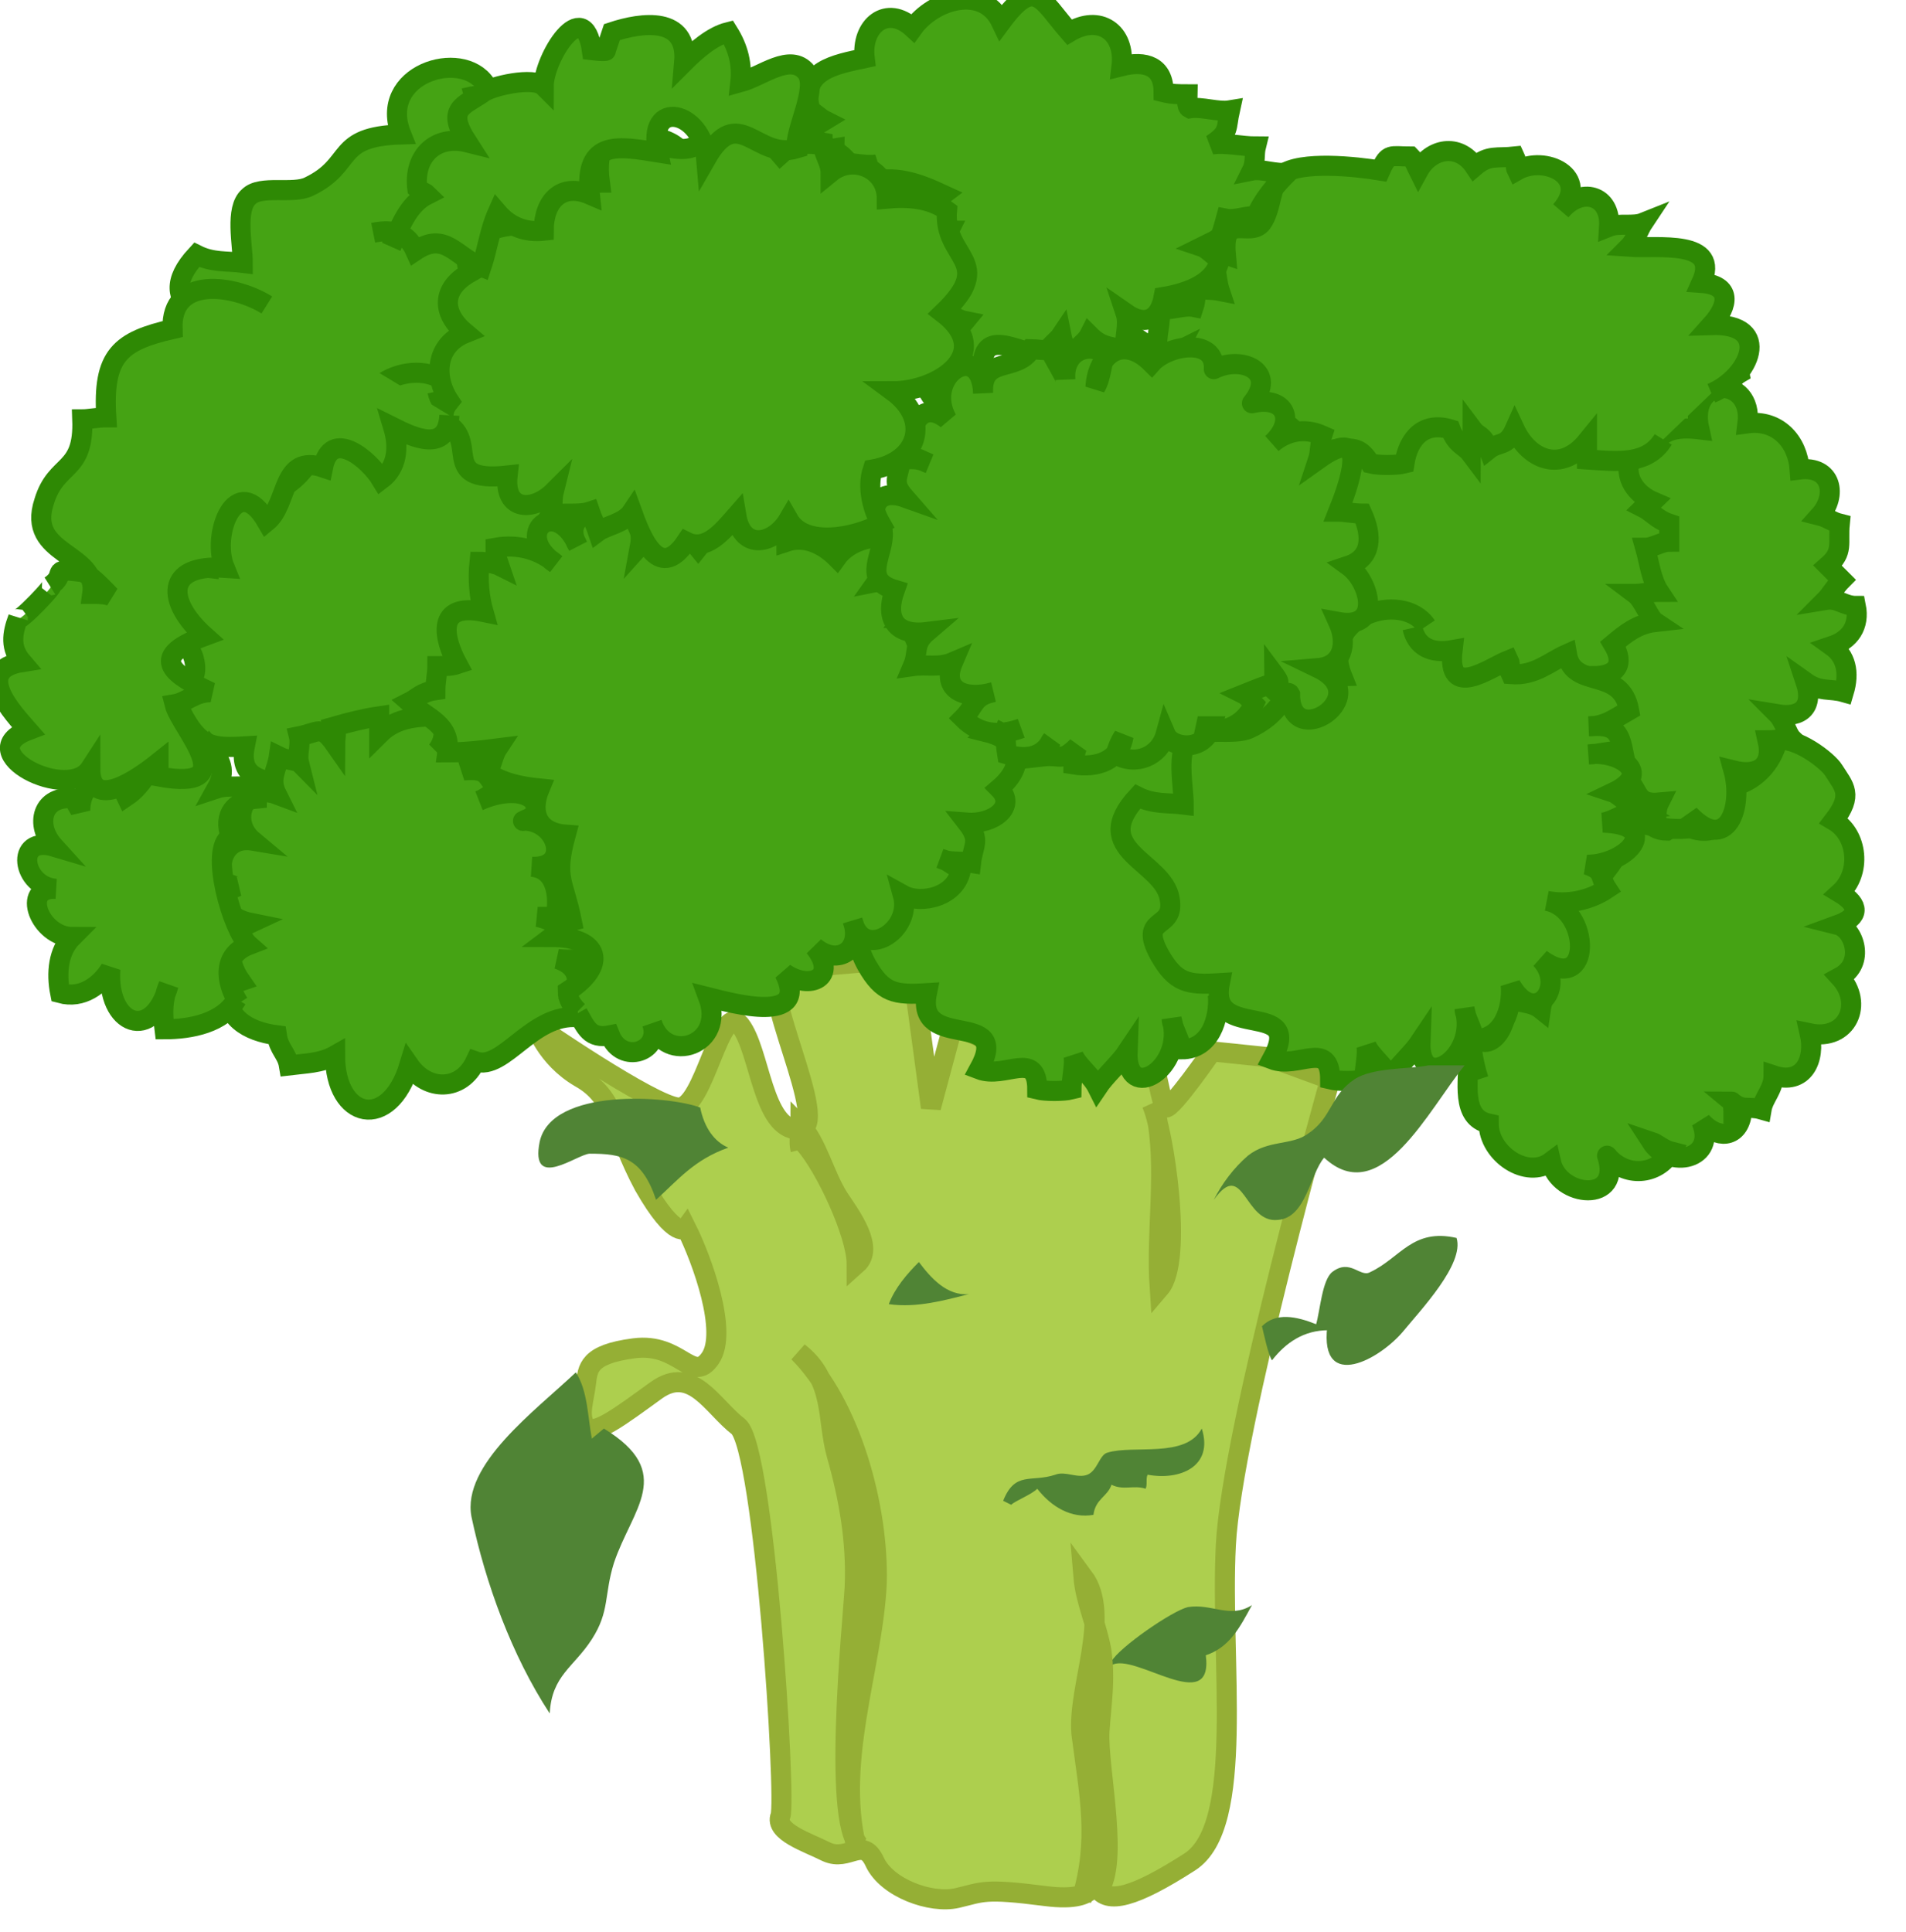 <svg xmlns="http://www.w3.org/2000/svg" version="1.0" viewBox="0 0 95 96.3"><switch><g><path fill="#ADCF4E" d="M66.3 53.8S61.4 71.2 61.1 77c-.3 5.8 1 14-1.8 15.8-2.8 1.8-4.1 2.1-4.6 1.3s.5.8-2.6.4-3.1-.2-4.4.1c-1.3.3-3.5-.5-4.1-1.8-.6-1.3-1.3 0-2.4-.5-1-.5-2.6-1-2.3-1.8.3-.8-.8-18.3-2.1-19.4-1.3-1-2.3-3.1-4.1-1.8-1.8 1.3-3.1 2.3-3.5 1.8-.4-.5-.1-1.3 0-2.1s.1-1.5 2.4-1.8c2.3-.3 2.9 1.8 3.8.5.9-1.3-.4-4.9-1.2-6.5 0 0-.5.7-2.1-2.1-1.5-2.8-1.4-4.4-3.2-5.4-1.7-1-2.2-2.6-2.2-2.6s5.8 4 7.1 4.1c1.3.1 2.1-5.4 3.1-4.1 1 1.3 1.1 5.2 2.9 5.2s-2.3-7.6-.8-7.9c1.5-.3 6.4-.6 6.4-.6l1 7.4 1.1-4.1 3 1.3s1.2 0 3.5-1.3 1.3-2 2.3-1.3c1 .8 1.5 5.3 1.8 5.4.3.1 2.3-2.8 2.3-2.8l2.9.3 3 1.1z"/><path fill="none" stroke="#95AF35" d="M66.3 53.8S61.4 71.2 61.1 77c-.3 5.8 1 14-1.8 15.8-2.8 1.8-4.1 2.1-4.6 1.3s.5.8-2.6.4-3.1-.2-4.4.1c-1.3.3-3.5-.5-4.1-1.8-.6-1.3-1.3 0-2.4-.5-1-.5-2.6-1-2.3-1.8.3-.8-.8-18.3-2.1-19.4-1.3-1-2.3-3.1-4.1-1.8-1.8 1.3-3.1 2.3-3.5 1.8-.4-.5-.1-1.3 0-2.1s.1-1.5 2.4-1.8c2.3-.3 2.9 1.8 3.8.5.9-1.3-.4-4.9-1.2-6.5 0 0-.5.7-2.1-2.1-1.5-2.8-1.4-4.4-3.2-5.4-1.7-1-2.2-2.6-2.2-2.6s5.8 4 7.1 4.1c1.3.1 2.1-5.4 3.1-4.1 1 1.3 1.1 5.2 2.9 5.2s-2.3-7.6-.8-7.9c1.5-.3 6.4-.6 6.4-.6l1 7.4 1.1-4.1 3 1.3s1.2 0 3.5-1.3 1.3-2 2.3-1.3c1 .8 1.5 5.3 1.8 5.4.3.1 2.3-2.8 2.3-2.8l2.9.3 3 1.1z"/><path fill="#45A314" stroke="#2E8904" d="M56.5 31.7c-1.2-1.8-5.4-.5-4.2 2.5-3.4.1-2.3 1.5-4.6 2.6-.8.4-2.4-.1-3 .5-.7.6-.3 2.4-.3 3.3-.8-.1-1.5 0-2.3-.4-2.5 2.7 1.3 3.2 1.6 5.1.3 1.6-1.6.8-.5 2.8.8 1.4 1.4 1.5 3 1.4-.6 3 4.3.7 2.6 3.8 1.3.5 2.9-1 2.9 1 .4.1 1.3.1 1.7 0 0-.5.2-1.3.1-1.7.2.5.9 1 1.2 1.6.4-.6 1.1-1.2 1.5-1.8-.1 2.7 2.9.8 2.2-1.6 0 .3.4 1 .5 1.5 1.4 0 1.9-1.5 1.8-2.7 1.2 2.1 2.8.1 1.5-1.3 2.6 1.9 2.5-2.5.3-2.9 1 .2 2.1 0 3-.6-.4-.6-.1-.9-1-1.2 2 0 3.8-2 .8-2.1.6-.1 1-.5 1.7-.6-.2-.1-.9-.8-1.2-.9 2.1-1 .2-2.1-1.2-1.9.4 0 1.2-.2 1.7-.2-.2-1-.5-1.3-1.7-1.2.8 0 1.3-.4 2-.8-.4-2.2-2.8-1-3.1-2.8-.9.4-1.6 1.1-2.8 1-.1-.2 0-.5-.1-.7-1 .4-3.1 2-2.8-.5-1.1.2-1.8-.2-2-1.1m20.8-17.4c-1.2-1.8-5.4-.5-4.2 2.5-3.4.1-2.3 1.5-4.6 2.6-.8.4-2.4-.1-3 .5-.7.6-.3 2.4-.3 3.3-.8-.1-1.5 0-2.3-.4-2.5 2.7 1.3 3.2 1.6 5.1.3 1.6-1.6.8-.5 2.8.8 1.4 1.4 1.5 3 1.4-.6 3 4.3.7 2.6 3.8 1.3.5 2.9-1 2.9 1 .4.1 1.3.1 1.7 0 0-.5.2-1.3.1-1.7.2.5.9 1 1.2 1.6.4-.6 1.1-1.2 1.5-1.8-.1 2.7 2.9.8 2.2-1.6 0 .3.4 1 .5 1.5 1.4 0 1.9-1.5 1.8-2.7 1.2 2.1 2.8.1 1.5-1.3 2.6 1.9 2.5-2.5.3-2.9 1 .2 2.1 0 3-.6-.4-.6-.1-.9-1-1.2 2 0 3.8-2 .8-2.1.6-.1 1-.5 1.7-.6-.2-.1-.9-.8-1.2-.9 2.1-1 .2-2.1-1.2-1.9.4 0 1.2-.2 1.7-.2-.2-1-.5-1.3-1.7-1.2.8 0 1.3-.4 2-.8-.4-2.2-2.8-1-3.1-2.8-.9.4-1.6 1.1-2.8 1-.1-.2 0-.5-.1-.7-1 .4-3.1 2-2.8-.5-1.1.2-1.8-.2-2-1.1M24.2 4.2C23 2.4 18.8 3.7 20 6.7c-3.4.1-2.3 1.5-4.6 2.6-.8.4-2.4-.1-3 .5-.7.6-.3 2.4-.3 3.3-.8-.1-1.5 0-2.3-.4-2.5 2.7 1.3 3.2 1.6 5.1.3 1.6-1.6.8-.5 2.8.8 1.4 1.4 1.5 3 1.4-.6 3 4.3.7 2.6 3.8 1.3.5 2.9-1 2.9 1 .4.1 1.3.1 1.7 0 0-.5.2-1.3.1-1.7.2.5.9 1 1.2 1.6.4-.6 1.1-1.2 1.5-1.8-.1 2.7 2.9.8 2.2-1.6 0 .3.4 1 .5 1.5 1.4 0 1.9-1.5 1.8-2.7 1.2 2.1 2.8.1 1.5-1.3 2.6 1.9 2.5-2.5.3-2.9 1 .2 2.1 0 3-.6-.4-.6-.1-.9-1-1.2 2 0 3.8-2 .8-2.1.6-.1 1-.5 1.7-.6-.2-.1-.9-.8-1.2-.9 2.1-1 .2-2.1-1.2-1.9.4 0 1.2-.2 1.7-.2-.2-1-.5-1.3-1.7-1.2.8 0 1.3-.4 2-.8-.4-2.2-2.8-1-3.1-2.8-.9.4-1.6 1.1-2.8 1-.1-.2 0-.5-.1-.7-1 .4-3.1 2-2.8-.5-1.1.2-1.8-.2-2-1.1"/><path fill="#45A314" stroke="#2E8904" d="M22.5 19.4c-1.2-1.8-5.4-.5-4.2 2.5-3.4.1-2.3 1.5-4.6 2.6-.8.4-2.4-.1-3 .5-.7.6-.3 2.4-.3 3.3-.8-.1-1.5 0-2.3-.4-2.5 2.7 1.3 3.2 1.6 5.1.3 1.6-1.6.8-.5 2.8.8 1.4 1.4 1.5 3 1.4-.6 3 4.3.7 2.6 3.8 1.3.5 2.9-1 2.9 1 .4.1 1.3.1 1.7 0 0-.5.2-1.3.1-1.7.2.5.9 1 1.2 1.6.4-.6 1.1-1.2 1.5-1.8-.1 2.7 2.9.8 2.2-1.6 0 .3.4 1 .5 1.5 1.4 0 1.9-1.5 1.8-2.7 1.2 2.1 2.8.1 1.5-1.3 2.6 1.9 2.5-2.5.3-2.9 1 .2 2.1 0 3-.6-.4-.6-.1-.9-1-1.2 2 0 3.8-2 .8-2.1.6-.1 1-.5 1.7-.6-.2-.1-.9-.8-1.2-.9 2.1-1 .2-2.1-1.2-1.9.4 0 1.2-.2 1.7-.2-.2-1-.5-1.3-1.7-1.2.8 0 1.3-.4 2-.8-.4-2.2-2.8-1-3.1-2.8-.9.4-1.6 1.1-2.8 1-.1-.2 0-.5-.1-.7-1 .4-3.1 2-2.8-.5-1.1.2-1.8-.2-2-1.1m51.4 33.1c0 1.3-.4 3.1 1 3.4 0 1.5 1.9 2.8 3.1 1.9.4 1.8 3.6 2.1 2.8-.3-.1-.1-.1-.1 0 0 .9 1.1 2.5 1 3.2-.2-.4-.1-.7-.4-1-.5.9 1.4 3.3.9 2.5-1 .8.9 1.8.8 2-.3-.1 0-.3-.1-.4-.1 0 0 0-.6-.1-.6.6.5.8.2 1.5.4.1-.6.6-1 .6-1.7 1.5.5 2.1-.8 1.8-2.1 1.9.4 2.7-1.5 1.5-2.8 1.3-.7.7-2.4-.1-2.6 1.1-.4 1.1-1 .1-1.6 1.1-1 .9-2.9-.3-3.6 1-1.3.5-1.7 0-2.5-.3-.5-1.9-1.7-2.8-1.5-.3 1.2-1.2 2.1-2.3 2.3.4 2-1.3 2.9-2.8 1.6-.1.2-.2.5-.4.6-1 0-1.4-.9-1.2-1.9-.7 1.7-1 3.1-2.3 4.4-.7.7-1.5.5-1.9 1.5-.3.7.3 2 .2 2.8-.2.1-.5 0-.7.1.1.8-.3 1.3-.4 2-.5-.4-1.2-.3-1.8-.6.4 1.5-1.1 3.4-1.8 1.3.1.9.2 1.9.5 2.8"/><path fill="#45A314" stroke="#2E8904" d="M28.6 49.2c.2.4.4.9.2 1.5-2.3-.2-3.7 2.7-5.1 2.2-.7 1.5-2.4 1.5-3.3.2-1 3.3-3.7 2.7-3.7-.5-.7.4-1.5.4-2.3.5-.1-.6-.5-.8-.6-1.5-1.5-.2-2.6-.9-2.5-2.4.3-.1.4-.2.7-.3-.7-1-.8-2.3.5-2.9-1-.2-1.5-.8-1.4-1.7.2 0 .5 0 .7-.1-.1 0-.4-.2-.7-.2-.3-1.3.3-2.3 1.5-2.1-1.2-1-.4-2.9 1.2-2.3-.4-.8 0-1.2.1-1.9.4.2.9.2 1 .3-.1-.4.1-.9 0-1.3 1-.2 1.1-.6 1.8.4 0-.2.1-.7 0-.9.7-.2 1.5-.4 2.2-.5v.9c.9-.9 2-.9 3.3-.9-.2.7.1 1-.4 1.7.7-.5 1.4-.3 2.2-.5-.4.8.1.9-.9 1.5 1.2-.1 1.1.2 1.7 1-.3.1-.6.4-.9.5 1.1-.5 2.8-.7 3 .7-.2 0-1 .4-.8.3 1.7 0 2.4 2.4.4 2.3 1.2.1 1.4 1.4 1.2 2.5h-.9c1.5.3 3.9 2.4 1 2.1 1.2.4 1.2 1.4.4 2.3m53-11.2c.5.6.4 1.2 1.5 1.1-.2.4-.1.8-.2 1.2.5.1 1.5.2 2 0l-.3-.6c1.9 2 2.7-.4 2.2-2.2 1.2.3 2-.2 1.7-1.5.4 0 .9-.1 1.2-.1-.2-.2-.4-.9-.7-1.2 1.2.2 1.8-.4 1.4-1.6.7.5 1.2.3 1.9.5.3-1 .1-1.8-.6-2.3.9-.3 1.4-1 1.2-2-.6 0-.9-.4-1.5-.3.2-.2.5-.7.8-1l-.7-.7c.8-.7.5-1.1.6-2.1-.4-.1-.6-.3-1-.4.9-1 .6-2.5-1-2.3-.1-1.4-1.1-2.5-2.6-2.3.3-2.4-3-2.4-2.4.3-2.5-.3-1.9 1.1-3.5 1.6-.2 1 .5 1.7 1.2 2-.1.1-.4.2-.5.3.4.2.7.6 1.3.8v.9c-.4 0-.8.3-1.2.3.2.7.3 1.6.7 2.2-.4 0-.9.1-1.2.1.4.3.7 1.2 1 1.4-.9.1-1.5.6-2.1 1.1.6 1 .2 1.6-1 1.6.3.4.6 1.3 1 1.8-.8.7-.6 1.1-.8 2 .3 0 .6.1.9.1 0 1 .4 1.7 1.3 2"/><path fill="#45A314" stroke="#2E8904" d="M11.8 49.8c-.7 1.2-2.3 1.5-3.6 1.5-.1-.8-.1-1.5.2-2.2-.8 2.9-3.1 2-2.9-.8-.5.8-1.4 1.5-2.5 1.2-.2-1-.1-2.1.6-2.8-1.6 0-2.6-2.5-.8-2.4-1.7-.1-2.1-2.7-.1-2.1-1-1.1-.6-2.6 1-2.4.1.3.2.4.3.6 0-1.6 1.6-2.2 2.3-.7.9-.6 1.2-1.6 1.8-2.1.1 2.2 1.8.8 2.4-.3.5.6.8 1.1.3 2 .6-.2 1.4 0 2-.2v.7c-1.1.1-1.7.8-1.3 1.9-1.1.6.1 4.7.9 5.4-1.3.5-1.2 1.8-.5 2.9m73.4-30.4c1.9-.8 3.1-3.5 0-3.4.9-1 1-2-.5-2.1 1-2.2-2.2-1.7-3.6-1.8.3-.3.5-.9.7-1.2-.5.2-1.2 0-1.7.2.1-1.6-1.4-2-2.4-.8 1.5-1.7-.8-2.8-2.2-2-.1-.2 0-.5-.1-.7-.9.1-1.3-.1-2 .5-.8-1.2-2.2-.9-2.8.2-.1-.2-.2-.5-.4-.7-1 0-1.1-.2-1.5.7-1.2-.2-4-.5-4.9.2-.6.5-.5 1.7-1 2.4-.6.8-2-.6-1.8 1.6-.3-.1-.5-.2-.8-.4.3.6.3 1.6.5 2.2-.5-.1-.8 0-1.2-.2 0 .3 0 .7-.1 1-.5-.1-1.2.2-1.7.1.1.6-.2 1.4-.1 2-.4 0-.5-.2-.8-.4 0 .2.1.7.1.9.4-.2 1.3-.2 1.7-.4-.2.4 0 1.1-.2 1.5 1.5.2 4.3-.9 3.1 1.8 1.7-.1 3.6 0 3.1 2.3.4.1 1.3.1 1.7 0 .1-.2 0-.5.1-.7 1-.1 1.3-.1 1.8.7.4.1 1.3.1 1.7 0 .2-1.3 1-2.1 2.3-1.7.3.8.7.8 1 1.2 0-.4.1-.8.1-1.2.3.4.5.2.8 1 .5-.4.9-.1 1.3-1 .7 1.5 2.3 2.2 3.6.6v.9c1.5.1 3 .3 3.8-1M28.8 50.5c.4.7.6 1.3 1.6 1.1.6 1.5 2.6.8 2.1-.6.7 2.1 3.7 1.1 2.8-1.3 1.2.3 5.1 1.4 3.8-1.2 1.3.9 2.7.2 1.5-1.3 1.2 1 2.4.1 1.9-1.3.5 2 3 .5 2.5-1.3.9.5 2.7.1 2.9-1.3-.4-.1-.6-.4-1-.5.4.2.9.1 1.5.2.1-.9.5-1.1-.2-2 1.3.1 2.5-.8 1.6-1.7 1.4-1.2 1-2.4-.6-2.8.3-.3.5-.9.8-1.2-.7-.1-1.1-.7-1.5-.8.2-.2.4-.5.6-.8-.6-.2-1.1-.7-2-.6-.5-.9-.6-1.2-1.8-1 .4-.3.7-1 .9-1.2-.3 0-.8-.1-1.2-.1.5-.7.2-1.1.4-1.7-.5.1-1.2-.2-1.7-.1.5-.7.4-1.4.5-2.2-1-.1-2 .3-2.5 1-.7-.7-1.6-1.1-2.5-.8 0-.3-.1-.7-.1-1-1.7-.1-3.2-.1-4.3 1.3-.8-1-2-1.1-2.9-.1.5-2.7-4.4-2.2-3.1 0-1.1-2.5-3.3-.6-1.1.9-.8-.7-1.9-1-3-.8 0 .5.1.6.2.9-.2-.1-.7-.2-1-.2-.1.9 0 1.8.2 2.5-2.4-.5-2 1.3-1.3 2.6-.3.1-.6.1-1 .1 0 .4-.1.8-.1 1.2-.7.1-.9.4-1.3.6.9.8 2.1 1.1 1.9 2.5.9 0 1.7-.1 2.5-.2-.2.3-.3.9-.5 1.2.7.5 1.6.7 2.6.8-.5 1.2-.1 2.2 1.3 2.3-.6 2.2-.1 2.3.3 4.3-.8.2-.6.5-1 .8 2.4 0 2.8 1.4.8 2.7 0 .4.2.7.5 1m42.3-19.2c-1.2-1.8-5.4-.5-4.2 2.5-3.4.1-2.3 1.5-4.6 2.6-.8.4-2.4-.1-3 .5-.7.6-.3 2.4-.3 3.3-.8-.1-1.5 0-2.3-.4-2.5 2.7 1.3 3.2 1.6 5.1.3 1.6-1.6.8-.5 2.8.8 1.4 1.4 1.5 3 1.4-.6 3 4.3.7 2.6 3.8 1.3.5 2.9-1 2.9 1 .4.1 1.3.1 1.7 0 0-.5.2-1.3.1-1.7.2.5.9 1 1.2 1.6.4-.6 1.1-1.2 1.5-1.8-.1 2.7 2.9.8 2.2-1.6 0 .3.4 1 .5 1.5 1.4 0 1.9-1.5 1.8-2.7 1.2 2.1 2.8.1 1.5-1.3 2.6 1.9 2.5-2.5.3-2.9 1 .2 2.1 0 3-.6-.4-.6-.1-.9-1-1.2 2 0 3.8-2 .8-2.1.6-.1 1-.5 1.7-.6-.2-.1-.9-.8-1.2-.9 2.1-1 .2-2.1-1.2-1.9.4 0 1.2-.2 1.7-.2-.2-1-.5-1.3-1.7-1.2.8 0 1.3-.4 2-.8-.4-2.2-2.8-1-3.1-2.8-.9.4-1.6 1.1-2.8 1-.1-.2 0-.5-.1-.7-1 .4-3.1 2-2.8-.5-1.1.2-1.8-.2-2-1.1"/><path fill="#45A314" stroke="#2E8904" d="M46.6 20.3c.5-.4.7-1.8-.2-2.6.7-.4 1.2-1.1 1.7-1.7-.5-.1-.9-.5-1.4-.6 1.7-.5 2.1-2.6-.1-2.4.5-.4.5-1.1.7-1.5-.5 0-.9-.4-1.5-.4.4-.3.8-1.1 1.2-1.4-1.3-.6-2.4-1-3.8-.6.2-.3.3-.8.5-.9-.7.1-1.6-.2-2.3-.1 0-.3.2-.4.2-.7-.6.1-1.1-.1-1.7.2.4-.9.2-1 1.2-1.6-.2-.1-.4-.3-.7-.5-.6-2 1.3-2.3 2.7-2.6-.2-1.6 1.1-2.7 2.4-1.5 1-1.4 3.5-2.2 4.4-.3 1.7-2.3 2-1.1 3.4.5 1.5-.9 2.8 0 2.6 1.7 1.2-.3 2.1 0 2.1 1.3.4.1.8.1 1.2.1 0 .2-.1.6.1.7.6-.1 1.4.2 2 .1-.2.9 0 1.1-.9 1.7.7-.1 1.5.1 2.2.1-.1.4 0 .8-.2 1.2.5-.1 1.2.2 1.8.1-.6.6-1.3 1.4-1.6 2.2-.4-.1-1 .2-1.5.1-.3 1.1-.2.9-1.2 1.4.3.1.6.5.9.6-.2 1.2-1.6 1.7-2.8 1.9-.2 1.1-.9 1.5-1.9.8.2.6-.1 1.3 0 1.9-.7-.3-1.1-.1-1.8-.8-.2.4-.8.7-1 1.2-.1-.3-.3-.7-.4-1.2-.2.3-.6.5-.8 1-1.3 0-3.4-1.7-3.1 1.1-1.2-1.5-2.1-.2-2.1 1.3-.4-.1-.5-.4-.7-.7"/><path fill="#45A314" stroke="#2E8904" d="M50.2 36.1c-.1.2-.1.9 0 1.5 1 .3 1.8.1 2.2-.7-.1.1-.2.6-.4.8.9-.1.9.3 1.7-.5-.1.2-.2.7-.2.9 1.2.2 2.3-.2 2.5-1.4-.2.3-.3.6-.4.9 1 .6 2.2.1 2.5-1 .3.7 1.9.9 2.3-.4h-.7c1.1.5 2.3 0 2.8-1.1-.1-.1-.3-.4-.5-.5.5-.2 1.2-.5 1.7-.6.1 0-.2-.4-.2-.4 0 .1.1.8.1.9.2.2.6-.1.7.1 0 2.9 4.3.1 1.4-1.3 1.2-.1 1.5-1.2 1-2.3 2.2.4 1.6-2 .5-2.8 1.2-.4 1.2-1.5.7-2.6-.4 0-.9-.1-1.2-.1.4-1 1.8-4.6-1-2.6.1-.3.1-.9.2-1.2-.9-.4-1.8-.2-2.5.4 1.2-1.1.7-2.4-1-2-.1.1-.1.1 0 0 1.3-1.6-.5-2.4-1.9-1.7-.1.1-.1.1 0 0 .1-1.6-2.3-1.2-3.1-.3-1.4-1.4-2.7-.5-2.8 1.2.3-.5.3-1.2.5-1.7-1.1-.6-2.1.1-2 1.3 0-.1-.6-1.1-.8-1.5-.2.1-.7 0-.9 0-.7 1.2-2.5.3-2.4 2.2-.1-2.7-3-.9-1.8 1.3-1.4-1.1-2 .6-1.8 1.9.4 0 .6.2.9.3-.6-.3-.9-.2-1.4-.2-.1.9-.5 1.1.2 1.9-1.4-.5-1.9.6-1.1 1.7.1 1.1-1.1 2.4.6 2.9-.5 1.4 0 2.3 1.6 2.1-.7.6-.4 1-.7 1.7.7-.1 1.3.1 2-.2-.6 1.4.6 1.9 2 1.5-1 .2-.9.7-1.5 1.3.8.8 1.8.9 2.9.5"/><path fill="#45A314" stroke="#2E8904" d="M42.5 8.5c-.5-1.3-2.5-1.8-3.6-.8-.6-.7-1.3-1.6-2.3-1.6-1.3 0-1.3 1.1-2.3 1.3-1.6.3-4.9-2.1-4.4 1.7-1.4 0-3.1.4-3.1 2.1-1.5-.1-4.2.3-3.4 2.4-1.4.8-1.4 2-.2 3-1.5.6-1.6 2.2-.8 3.4-.4.5-.2.6-.4 1 2.1.8-.3 3.1 3.3 2.7-.2 1.8 1.3 1.8 2.3.8-.1.4 0 .8-.2 1.2.6-.2 1.4 0 2-.2.1.3.3.7.4 1 .4-.3 1.3-.4 1.7-1 .4 1.1 1.3 3.6 2.7 1.5 1 .5 1.8-.5 2.5-1.3.3 1.8 1.9 1.4 2.6.2.8 1.4 3.3.9 4.6.2-.4-.7-.7-1.8-.4-2.7 2.3-.4 2.9-2.5 1-3.9 2.3 0 5.1-1.9 2.5-3.9 2.7-2.6 0-2.7.2-5.1-.8-.6-1.9-.7-3-.6 0-1.5-1.7-2.2-2.8-1.3 0-.5-.4-1-.4-1.5-1-.2-2 0-2.5.7"/><path fill="#45A314" stroke="#2E8904" d="M13.3 15.2c-1.6-1-4.8-1.5-4.7 1.2-2.6.6-3.5 1.3-3.3 4.4-.4 0-.9.1-1.2.1.1 2.7-1.3 2.1-1.9 4.1-.9 2.7 2.7 2.5 2.4 4.6.3 0 .6 0 .9.1-.3-.3-1.1-1.2-1.5-1.2-1.6-.2-.6.1-1.5.7.5-.3-1.7 2-1.6 1.6-.3.8-.4 1.5.2 2.2-2.5.4-.4 2.6.3 3.4-2.9 1.1 2 3.6 3.1 1.9 0 2.2 2.4.5 3.4-.3v.7c4.3.8 1.1-2.4.8-3.6.6-.1 1-.6 1.8-.6-1.7-.8-3.3-1.7-.3-2.8-1.9-1.7-2-3.6 1-3.4-.7-1.7.6-4.9 2.1-2.3 1.1-.9.7-3.4 2.8-2.7.4-2 2.3-.4 2.9.6.8-.6.9-1.6.6-2.6 1 .5 2.7 1.3 2.8-.6m-2.9-8.4c.4-.9.8-2.1 1.8-2.6-.1-.1-.4-.2-.5-.3-.2-1.6.9-2.7 2.5-2.3-1.1-1.7-.2-1.8.8-2.5.4-.3 2.5-.8 3-.3 0-1.4 2-4.6 2.4-1.8 0 0 .8.1.7 0l.3-.9c1.5-.5 3.8-.8 3.6 1.5.6-.6 1.4-1.3 2.2-1.5.5.8.7 1.6.6 2.5 1.1-.3 2.5-1.5 3.3-.5.6.8-.6 2.9-.5 3.8-2 .6-2.9-2.3-4.5.5-.2-2.4-3-3-2.4-.3-1.9-.3-3.7-.7-3.4 2.1-1.4-.6-2.3.3-2.3 1.8-.9.1-1.7-.2-2.3-.9-.4.9-.5 1.8-.8 2.7-1.3-.5-1.8-1.8-3.3-.8-.4-.9-1.1-1.1-2.1-.9"/><path fill="#508435" d="M30.1 71.2c3.6 2.2 1.4 4 .5 6.7-.5 1.6-.2 2.4-1.1 3.8-.9 1.4-2 1.8-2.1 3.7-1.9-2.9-3.2-6.5-3.9-9.8-.5-2.6 3.2-5.3 5.2-7.2.6.9.6 2.3.8 3.3m36.7-5.9c-.6 3.6 2.4 2.1 3.7.6.9-1.1 3.1-3.4 2.7-4.7-2.2-.5-2.8 1-4.3 1.7-.5.3-1-.7-1.9 0-.5.4-.6 1.9-.8 2.6-1-.4-2-.6-2.7.1.1.4.3 1.4.5 1.7.7-.9 1.6-1.5 2.8-1.5M73 53.1c-1.8 2.2-4.2 7.2-7 4.6-.7.8-.9 3-2.3 3.1-1.7.2-1.7-3.1-3.2-1-.1.1-.1.1 0 0 .4-.8 1-1.6 1.7-2.2 1-.8 2.2-.5 3-1.1 1.2-.8 1.1-1.9 2.3-2.7.9-.6 2.6-.5 3.7-.7M50 74.8c.6-1.5 1.4-.9 2.6-1.3.5-.2 1.1.2 1.6 0s.6-1 1-1.1c1.3-.4 3.9.3 4.7-1.2.6 1.9-1.1 2.6-2.7 2.3-.1.2 0 .5-.1.7-.6-.2-1.1.1-1.7-.2-.2.6-.8.7-.9 1.5-1.1.2-2.1-.4-2.8-1.3-.3.3-1.1.6-1.3.8m5 7.8c.4-.7 3-2.5 3.8-2.7 1.2-.2 2.1.6 3.2-.1-.6 1.1-1.1 2.1-2.3 2.5.4 3.1-3.6-.2-4.7.5M44.3 65c.3-.8.9-1.5 1.5-2.1.6.8 1.4 1.7 2.5 1.6-1.2.3-2.6.7-4 .5m-8-7.8c-1.7.6-2.5 1.6-3.6 2.6-.7-2.1-1.7-2.3-3.3-2.3-.6 0-3 1.9-2.5-.6.6-2.7 6.4-2.3 8-1.7.2 1 .7 1.7 1.4 2"/><path fill="#95AF35" stroke="#95AF35" d="M43 92.1c-1.6-.6-.5-11.2-.4-13 .1-2.3-.3-4.5-.9-6.6-.5-1.8-.1-3.7-1.9-5.1 2.6 2.6 4 7.7 3.9 11.5-.2 4.3-2.2 9.1-.9 13.6m11.1 2.2c.9-3 .4-5.2 0-8.3-.2-2.3 1.5-5.9.1-7.8.1 1.2.7 2.5.9 3.7.2 1.5 0 2.5-.1 4-.1 1.9 1.1 6.9-.2 8.1"/><path fill="none" stroke="#95AF35" d="M40.1 57c1 1.1 2.6 4.5 2.6 6 .9-.8-.3-2.4-.9-3.3-.7-1.1-1.1-2.8-1.9-3.6 0 .4-.1.8 0 1.2m17.7-1.9c.6 2.8 0 5.9.2 8.8 1.2-1.4.2-7.9-.4-9.2"/></g></switch></svg>
